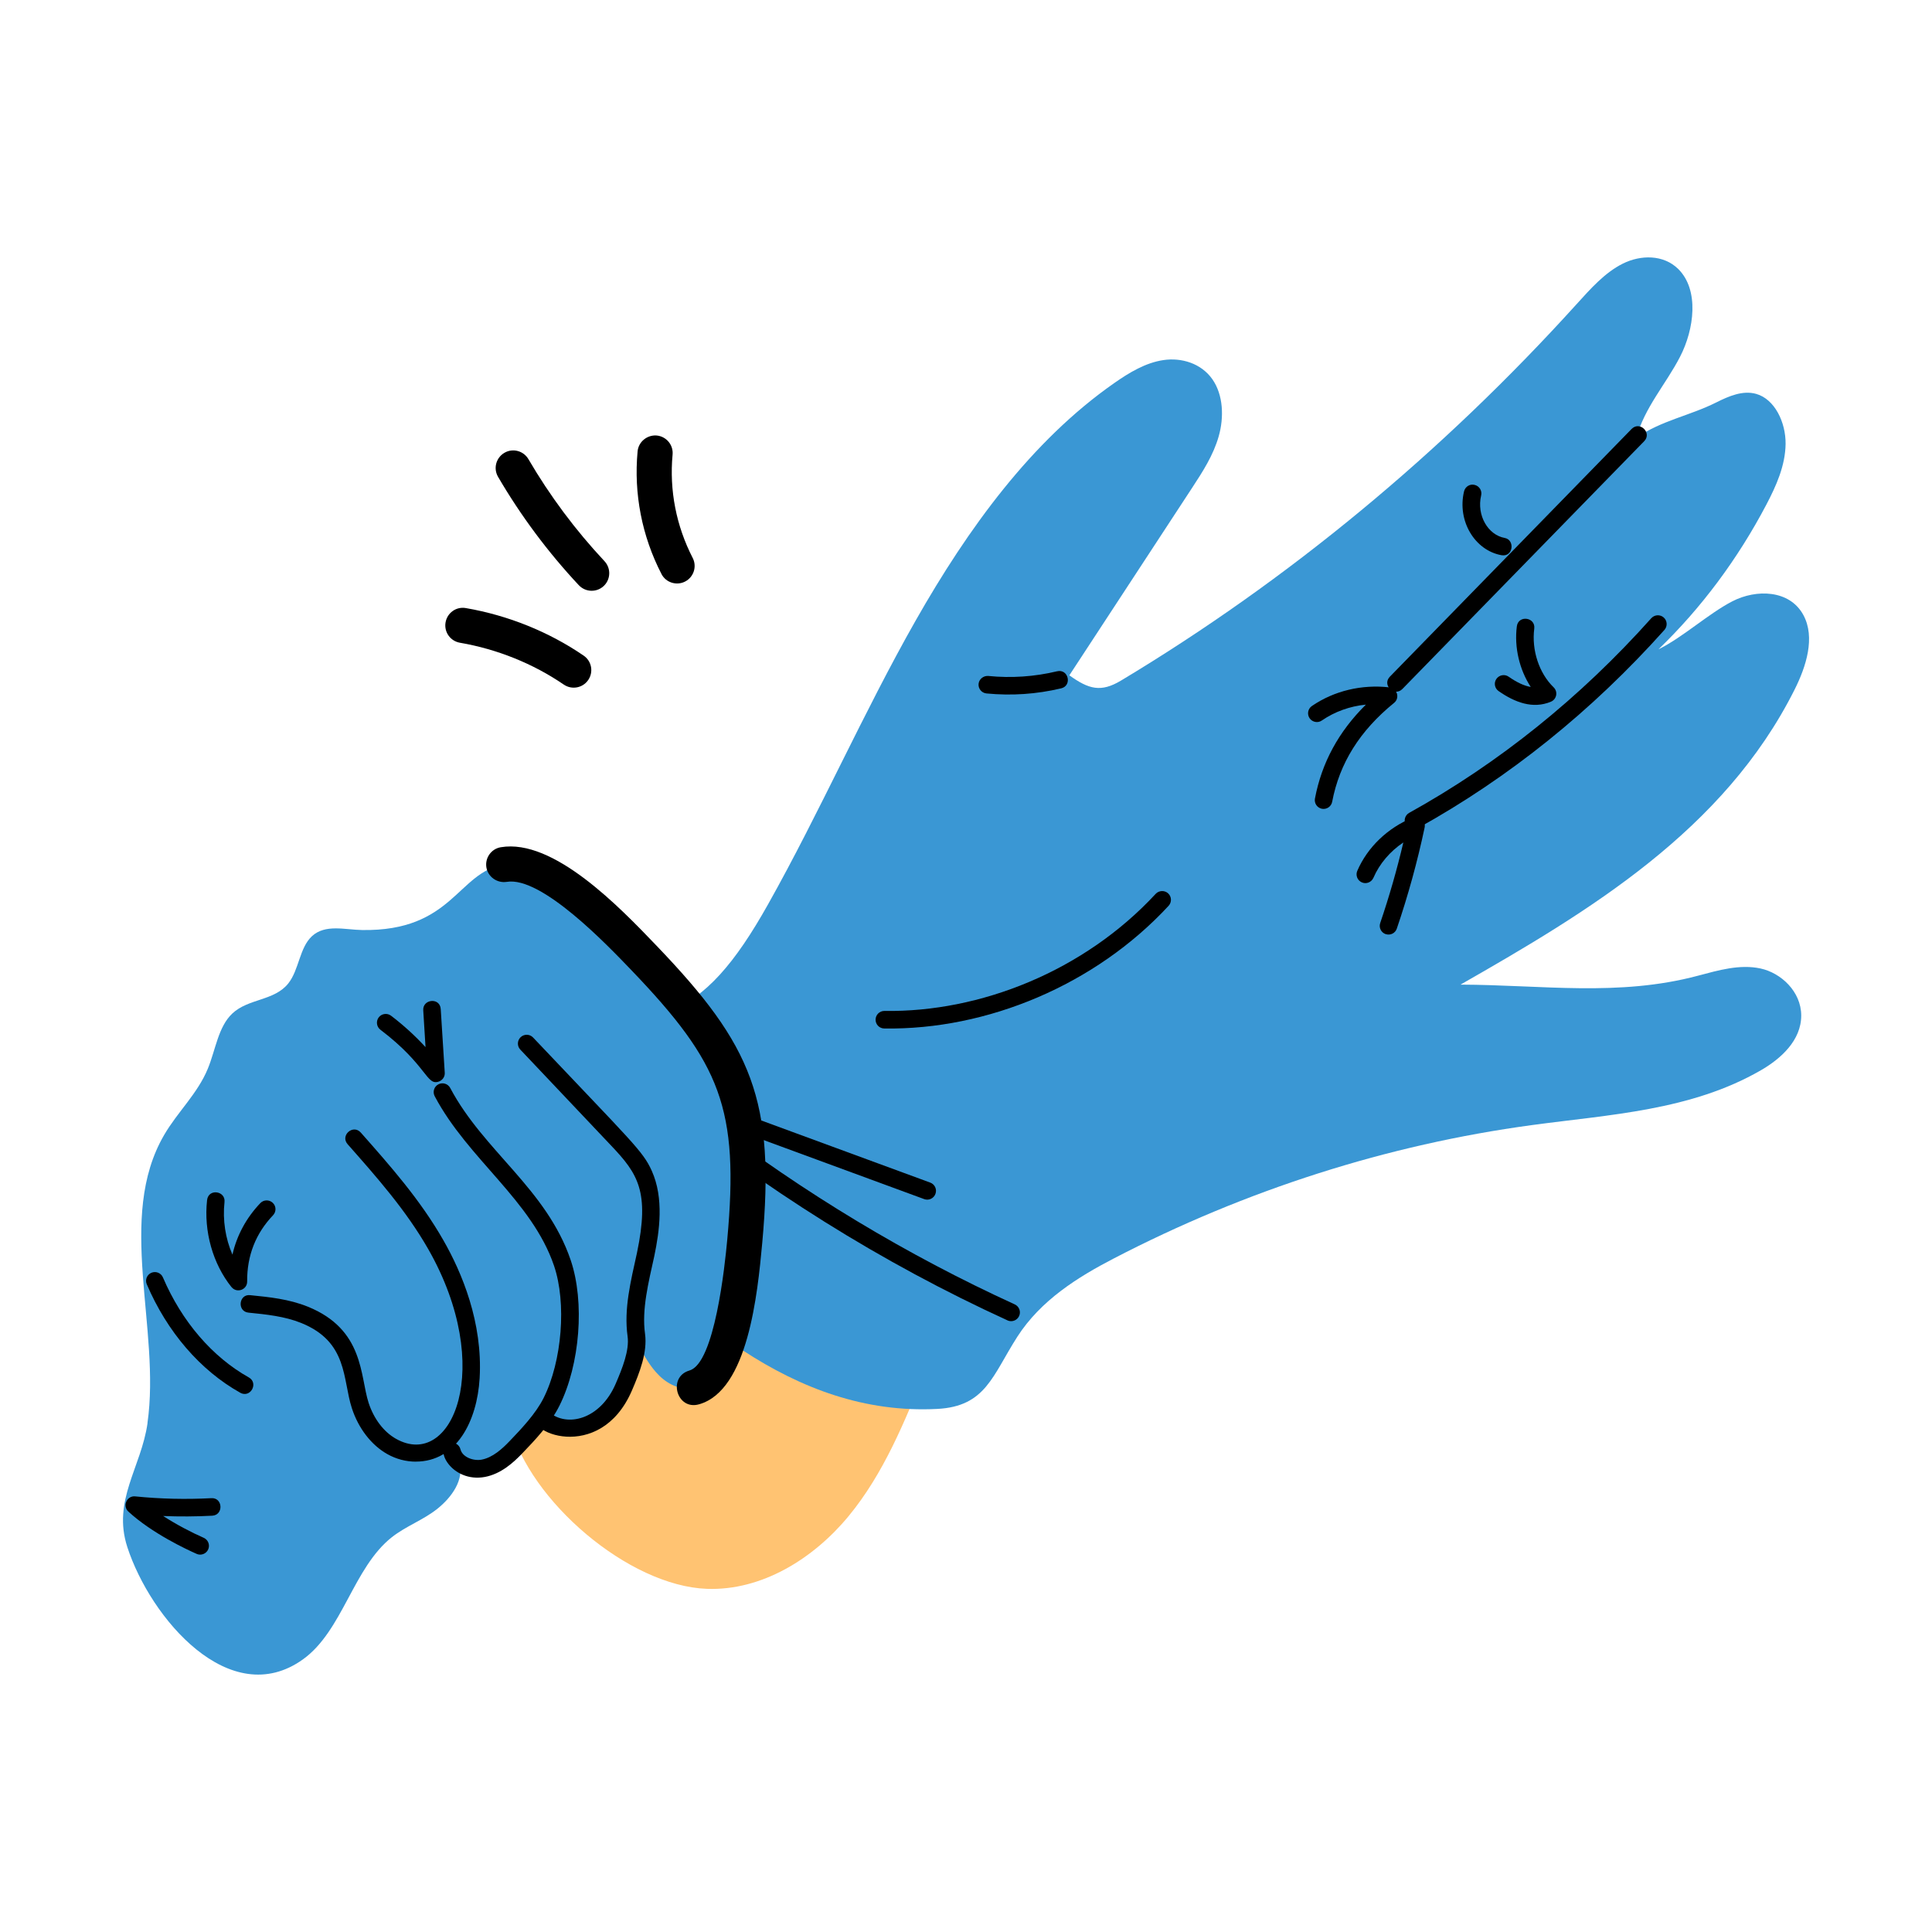 <svg id="Layer_1" enable-background="new 0 0 55 55" height="512" viewBox="0 0 55 55" width="512" xmlns="http://www.w3.org/2000/svg"><g id="Surgical_Gloves"><g><g><g><path d="m26.341 39.02c-.586 1.453-1.186 2.932-2.183 4.141s-2.47 2.128-4.036 2.07c-2.228-.083-5.049-2.505-5.601-4.66-.272-1.061.062-2.203.654-3.124.592-.921 1.422-1.66 2.241-2.386" fill="#ffc372"/></g></g><g><g><path d="m28.958 38.059c.672-1.047 1.725-1.701 2.743-2.23 3.763-1.955 7.797-3.243 11.909-3.8 2.219-.301 4.531-.412 6.521-1.562.561-.324 1.148-.847 1.146-1.559-.002-.678-.572-1.212-1.162-1.338s-1.192.051-1.776.206c-2.259.603-4.44.262-6.761.254 3.647-2.084 7.498-4.383 9.512-8.402.326-.651.594-1.479.249-2.118-.39-.722-1.34-.744-2.021-.393s-1.417 1.031-2.104 1.367c1.216-1.172 2.259-2.572 3.074-4.125.278-.53.536-1.104.544-1.72.007-.616-.309-1.277-.838-1.426-.381-.107-.776.063-1.135.243-.766.384-1.562.512-2.276 1.008.235-.865.841-1.526 1.244-2.307.404-.781.552-1.902-.05-2.498-.42-.416-1.069-.408-1.579-.154-.511.255-.916.712-1.315 1.153-3.842 4.245-8.223 7.866-12.968 10.715-.577.347-.921.247-1.473-.148 1.165-1.779 2.329-3.557 3.494-5.336.3-.458.604-.926.758-1.468s.132-1.181-.182-1.627c-.319-.453-.88-.618-1.388-.544s-.973.353-1.408.658c-2.352 1.644-4.156 4.129-5.65 6.759-1.494 2.63-2.722 5.443-4.204 8.082-1.87 3.33-3.313 3.901-7.294 2.808-.059 2.331.462 4.213 1.966 5.794 2.862 3.009 6.035 5.971 10.149 5.758 1.38-.072 1.57-.951 2.276-2.051z" fill="#3a97d4"/></g></g><g><g><path d="m28.681 37.588c-3.566-1.63-6.955-3.75-10.072-6.299-.216-.176-.021-.525.244-.428l7.629 2.805c.13.048.196.191.148.321-.047.13-.19.197-.32.149l-6.16-2.265c2.74 2.094 5.674 3.861 8.738 5.262.126.058.182.206.124.332-.058.126-.207.18-.331.124z"/></g></g><g><g><path d="m4.198 40.513c.384-2.692-.898-5.85.476-8.205.382-.656.949-1.172 1.242-1.884.222-.537.294-1.191.697-1.571.457-.431 1.196-.357 1.594-.857.308-.387.317-1.016.674-1.345.38-.35.936-.183 1.427-.175 2.582.041 2.711-1.64 4.033-1.864 1.249-.212 3.113 1.741 3.995 2.661 2.626 2.739 3.224 4.158 2.866 8.069-.101 1.105-.361 3.849-1.435 4.154-.347.099-.72-.064-.992-.327-.272-.263-.462-.616-.645-.963.018.533-.123.829-.319 1.315-.52 1.289-1.789 1.398-2.263.569-.291 1.124-1.461 2.091-2.475 1.505.161.527-.222 1.038-.625 1.359-.403.321-.889.489-1.293.807-1.099.866-1.399 2.667-2.531 3.478-2.078 1.488-4.342-1.172-5-3.199-.43-1.325.396-2.264.576-3.526z" fill="#3a97d4"/></g></g><g><g><path d="m19.629 39.014c.715-.203 1.006-2.978 1.074-3.719.343-3.742-.189-5.026-2.729-7.677-.689-.718-2.562-2.681-3.55-2.513-.268.041-.53-.137-.577-.409-.046-.272.137-.531.409-.577 1.503-.255 3.385 1.707 4.439 2.808 2.724 2.841 3.376 4.396 3.004 8.46-.134 1.454-.404 4.194-1.797 4.59-.639.184-.905-.782-.273-.962z"/></g></g><g><g><path d="m11.837 41.61c-.275 0-.556-.071-.811-.215-.455-.256-.822-.732-1.009-1.306-.268-.824-.105-1.886-1.443-2.427-.471-.19-.993-.243-1.5-.294-.33-.033-.278-.537.051-.497.541.054 1.1.11 1.637.327 1.609.65 1.484 1.975 1.731 2.736.148.456.432.83.779 1.025 1.598.901 2.839-2.033.92-5.398-.631-1.106-1.478-2.062-2.296-2.988-.219-.248.155-.579.375-.331.835.944 1.699 1.92 2.354 3.071.521.911 1.122 2.333 1.029 3.924-.072 1.215-.653 2.372-1.818 2.372z"/></g></g><g><g><path d="m12.806 41.078c.136-.035.269.048.303.182.056.222.365.337.603.293.315-.06.587-.31.789-.521.333-.348.748-.781.975-1.235.526-1.052.656-2.705.296-3.764-.635-1.864-2.445-3.028-3.397-4.826-.064-.122-.019-.273.104-.338.121-.064.273-.019.338.104.955 1.802 2.739 2.87 3.429 4.899.405 1.189.267 2.972-.321 4.148-.26.522-.704.986-1.061 1.358-.254.265-.603.58-1.057.667-.951.178-1.494-.843-.999-.966z"/></g></g><g><g><path d="m15.278 40.226c.091-.105.249-.116.353-.026.505.437 1.453.221 1.897-.809.192-.445.393-.953.338-1.348-.109-.782.088-1.559.268-2.38.365-1.742.023-2.25-.732-3.046l-2.59-2.737c-.095-.1-.091-.258.01-.354.102-.095.26-.09.354.01 2.829 2.989 3.124 3.228 3.379 3.796.35.781.221 1.71.07 2.433-.162.74-.36 1.511-.262 2.208.072.524-.156 1.108-.375 1.615-.911 2.109-3.17 1.173-2.709.637z"/></g></g><g><g><path d="m5.599 44.236c-.286-.126-1.271-.585-1.944-1.204-.178-.164-.041-.458.194-.433.719.073 1.447.089 2.165.051.332-.023.357.481.027.499-.462.025-.931.027-1.396.009.39.251.812.47 1.154.62.127.056.184.204.128.33-.056.127-.204.183-.329.128z"/></g></g><g><g><path d="m39.567 19.263 6.882-7.052c.236-.236.587.114.357.35l-6.882 7.052c-.232.236-.589-.113-.357-.35z"/></g></g><g><g><path d="m40.019 23.48c-.066-.121-.023-.273.098-.34 2.552-1.416 4.871-3.28 6.892-5.541.094-.103.251-.111.354-.02.103.092.111.25.02.353-2.059 2.303-4.421 4.203-7.022 5.646-.12.066-.272.024-.34-.098z"/></g></g><g><g><path d="m39.447 26.593c-.13-.045-.2-.187-.155-.317.256-.751.477-1.521.658-2.293-.379.254-.678.605-.852 1.007-.056.126-.202.185-.328.13-.127-.055-.186-.202-.131-.329.29-.672.865-1.224 1.578-1.515.184-.076.381.087.339.283-.205.969-.472 1.937-.792 2.877-.042.125-.177.201-.317.156z"/></g></g><g><g><path d="m37.633 23.024c-.136-.026-.225-.157-.199-.292.194-1.021.671-1.901 1.45-2.673-.455.045-.886.199-1.254.452-.111.079-.269.05-.348-.064-.078-.114-.05-.269.064-.348.632-.434 1.423-.621 2.21-.531.221.026.301.304.13.442-.977.795-1.553 1.716-1.762 2.815-.025.135-.155.224-.292.199z"/></g></g><g><g><path d="m42.662 19.674c-.113-.079-.142-.235-.062-.348.08-.113.236-.141.348-.062.237.165.443.261.629.292-.32-.49-.473-1.125-.396-1.724.042-.333.538-.262.496.063-.079.614.138 1.271.551 1.671.13.126.088.341-.077.41-.516.216-1.029.018-1.488-.302z"/></g></g><g><g><path d="m42.746 15.806c-.761-.136-1.268-.975-1.068-1.816.032-.134.164-.221.301-.186.134.031.218.166.186.3-.133.569.196 1.125.67 1.21.299.054.245.548-.088.492z"/></g></g><g><g><path d="m28.083 19.741c-.138-.014-.238-.136-.225-.273.014-.138.142-.234.273-.225.661.066 1.318.021 1.962-.133.325-.076.435.411.115.486-.702.167-1.409.214-2.126.145z"/></g></g><g><g><path d="m10.829 29.314c-.109-.083-.131-.24-.048-.351.083-.109.241-.131.351-.048.35.266.679.565.982.894l-.065-1.048c-.021-.321.479-.375.498-.031l.114 1.807c.008.11-.059.211-.162.25-.363.138-.327-.454-1.67-1.473z"/></g></g><g><g><path d="m6.589 36.64c-.532-.665-.792-1.589-.694-2.474.036-.34.533-.267.496.055-.056.51.026 1.036.226 1.496.125-.549.394-1.047.794-1.467.096-.1.254-.102.354-.008.1.095.104.253.008.354-.495.519-.743 1.153-.737 1.886.002.236-.296.343-.445.158z"/></g></g><g><g><path d="m6.839 39.648c-1.136-.635-2.081-1.731-2.66-3.087-.055-.127.004-.274.131-.328.127-.053.274.004.328.132.537 1.254 1.405 2.265 2.445 2.847.286.161.048.597-.244.437z"/></g></g><g><g><g><path d="m16.05 19.489c-.872-.597-1.895-1.009-2.958-1.192-.272-.047-.455-.305-.408-.578.047-.272.303-.457.578-.408 1.204.208 2.363.675 3.353 1.353.229.156.286.467.13.695-.158.23-.47.284-.694.13z"/></g></g><g><g><path d="m18.831 16.341c-.557-1.079-.792-2.286-.68-3.491.025-.275.274-.474.544-.452.275.026.478.27.452.544-.095 1.014.104 2.031.572 2.94.127.245.03.547-.215.673-.239.124-.545.035-.674-.215z"/></g></g><g><g><path d="m16.478 16.66c-.879-.939-1.652-1.977-2.299-3.085-.14-.238-.059-.544.18-.684.236-.14.544-.059.684.18.609 1.043 1.338 2.021 2.166 2.905.188.202.178.518-.023.707-.202.188-.517.179-.707-.023z"/></g></g></g><g><g><path d="m25.174 29.279c-.139-.001-.249-.114-.248-.252.001-.137.113-.248.25-.248h.002c2.724.043 5.689-1.134 7.722-3.333.094-.1.253-.106.354-.014.102.094.107.252.014.354-2.087 2.256-5.168 3.537-8.093 3.493z"/></g></g></g></g></svg>
